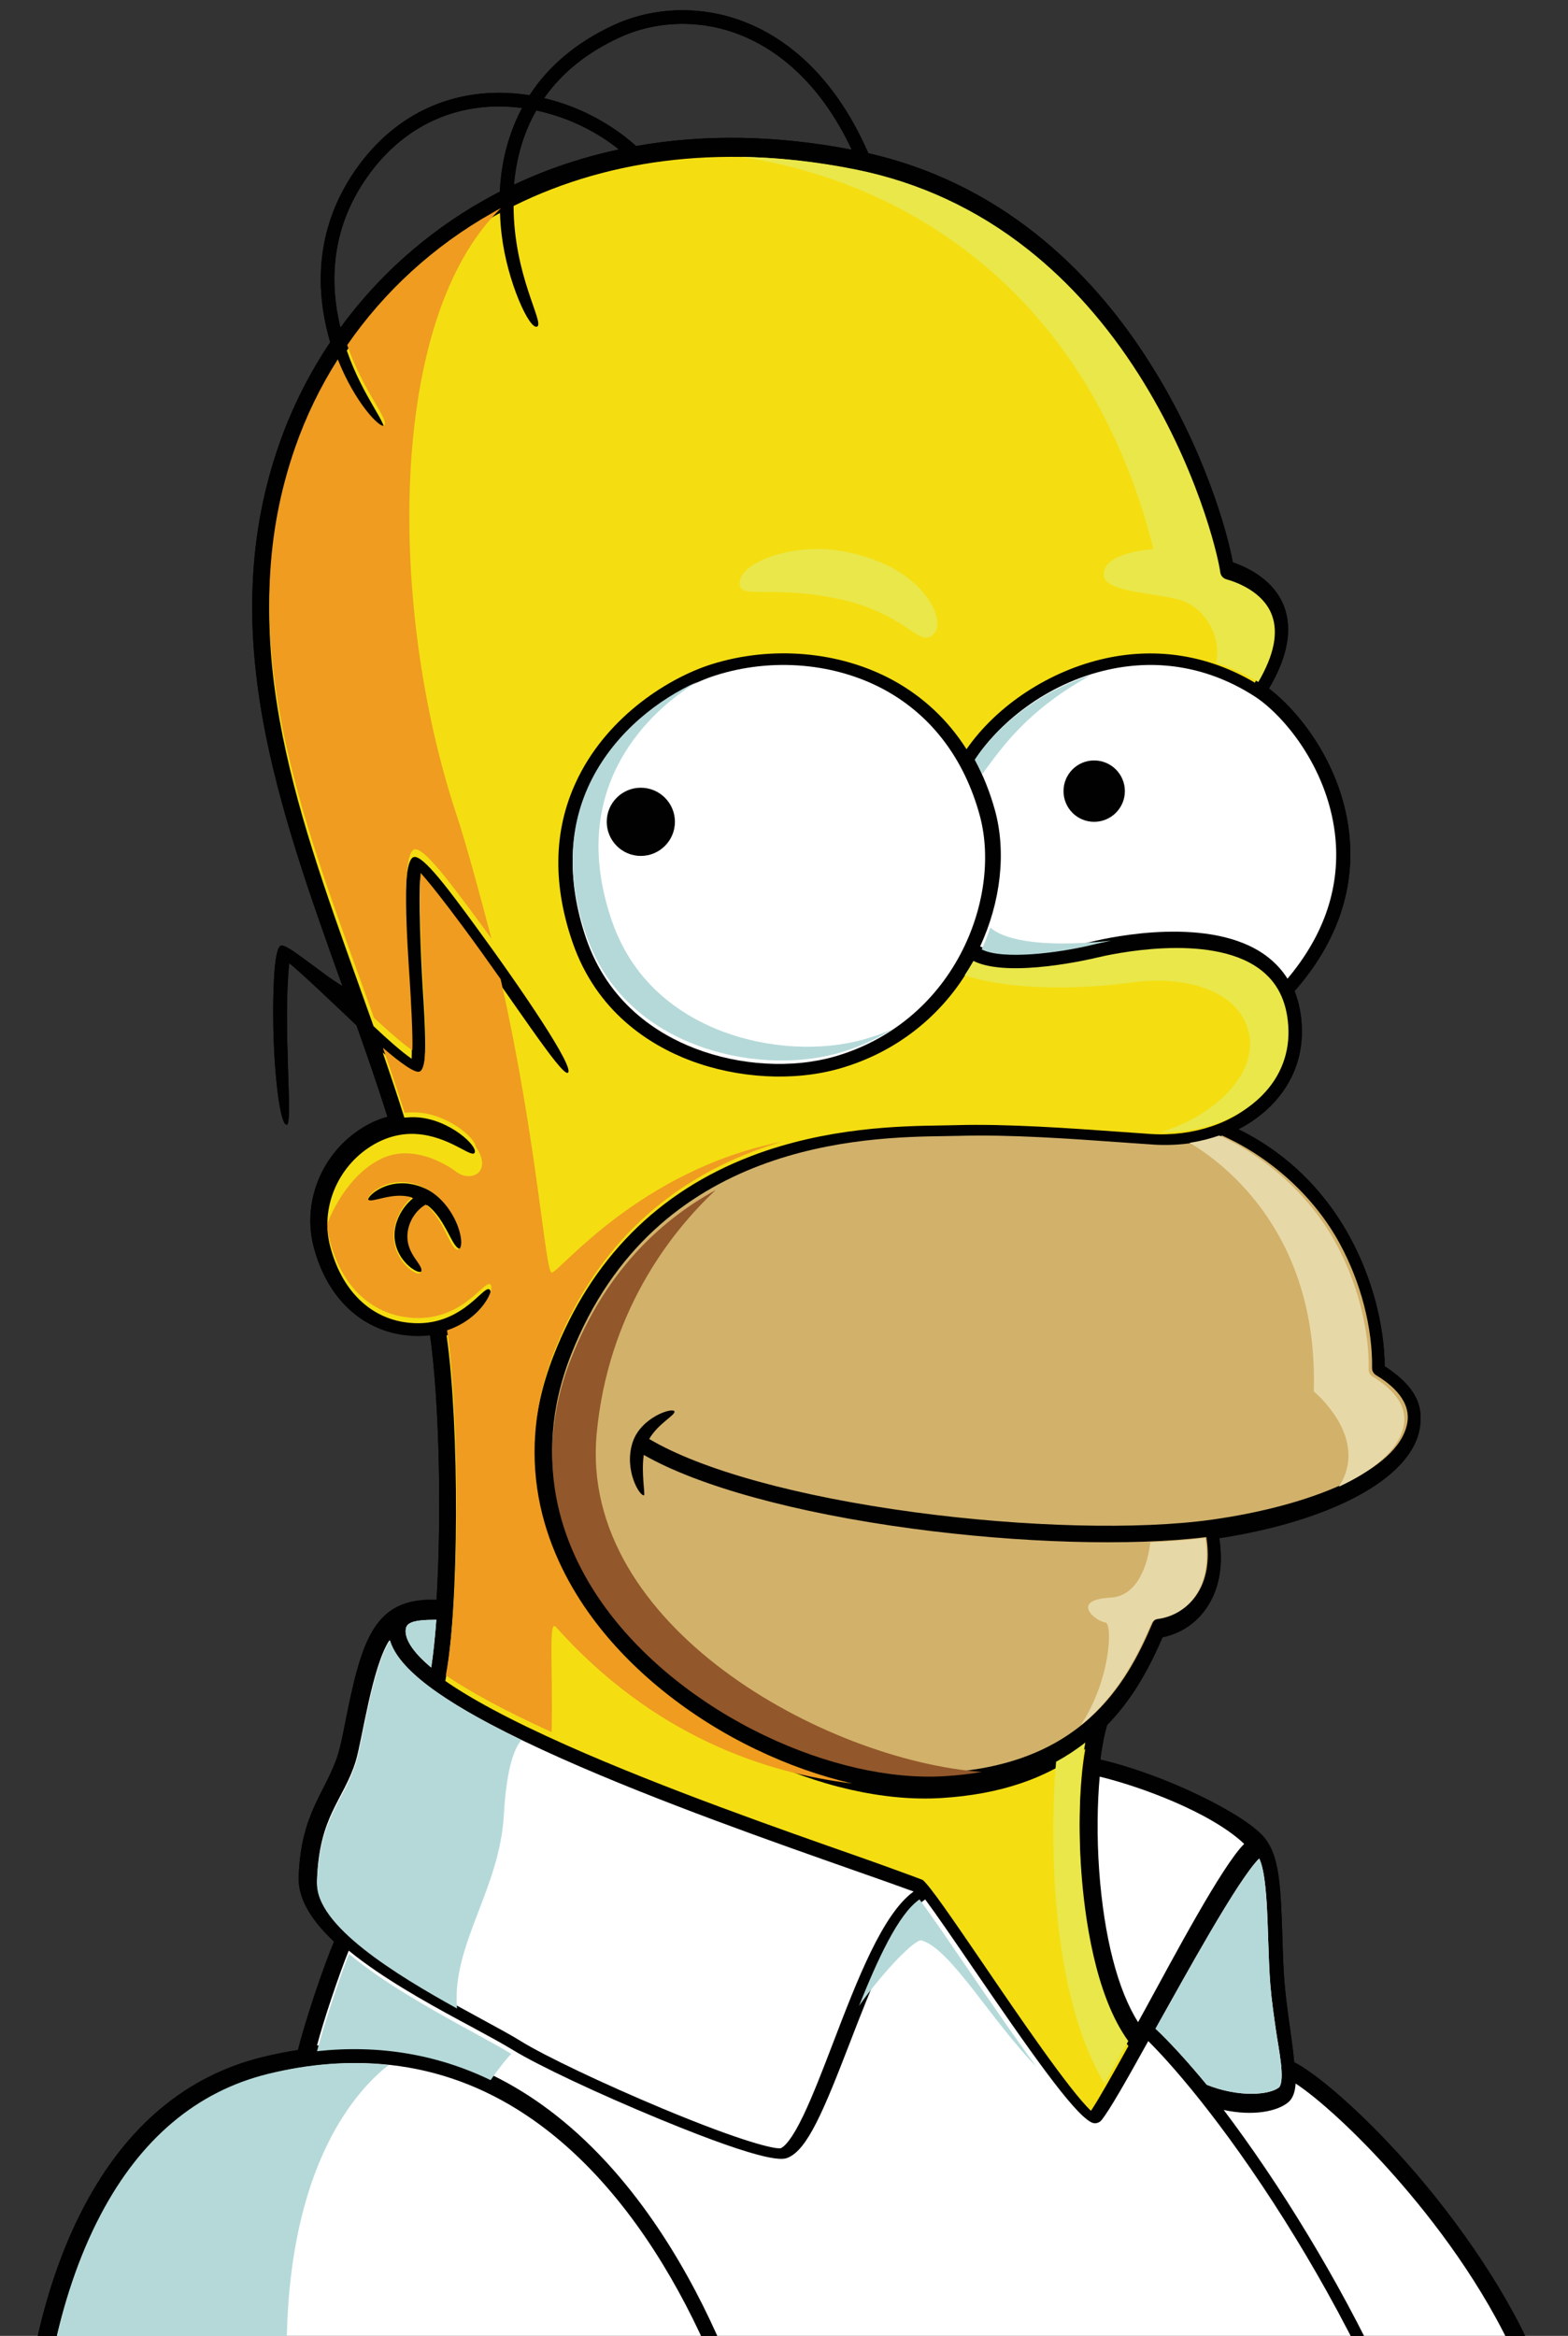 <?xml version="1.0" encoding="UTF-8"?>
<svg width="460px" height="685px" viewBox="0 0 460 685" version="1.1" xmlns="http://www.w3.org/2000/svg" xmlns:xlink="http://www.w3.org/1999/xlink">
    <rect x="0" y="0" width="460" height="685" fill="#333333" stroke="none"/>
    <!-- Generator: Sketch 44.1 (41455) - http://www.bohemiancoding.com/sketch -->
    <title>homer_top-left</title>
    <desc>Created with Sketch.</desc>
    <defs></defs>
    <g id="Page-1" stroke="none" stroke-width="1" fill="none" fill-rule="evenodd">
        <g id="homer_top-left" fill-rule="nonzero">
            <g id="Homer_Simpson" transform="translate(5, 3)">
                <path d="M519.154,1065.516 C522.392,1060.37 525.369,1055.096 528.147,1049.744 C538.167,1030.366 545.19,1009.921 549.067,988.981 C552.529,970.239 552.798,951.597 551.726,939.922 C556.642,936.462 557.293,934.646 557.625,933.738 C558.838,930.239 556.91,920.236 554.675,912.056 C552.136,902.865 547.284,888.292 538.25,870.945 C525.028,845.523 507.68,823.099 486.693,804.302 C482.977,800.969 479.102,797.732 475.147,794.643 C466.26,770.372 448.779,723.326 438.397,700.695 C441.889,698.726 447.785,694.615 446.013,690.067 C438.463,670.946 422.926,648.325 407.539,631.072 C393.667,615.525 380.847,604.82 374.685,601.725 C374.447,598.948 374.004,595.659 373.464,591.759 C372.832,587.318 372.187,582.709 371.816,578.177 C371.514,574.376 371.35,569.974 371.22,565.295 C370.716,549.289 370.259,541.186 365.958,535.898 C360.383,529.027 336.641,517.305 317.789,512.976 C318.34,508.707 319.041,505.174 319.833,502.663 C327.729,494.563 332.473,485.286 336.067,476.976 C341.232,475.918 345.722,473.017 348.779,468.654 C352.335,463.607 354.066,456.755 352.679,447.941 C385.541,442.858 408.495,430.575 411.391,416.342 C412.796,409.463 410.533,403.68 401.222,397.606 C401.117,385.325 397.478,371.699 391.158,359.986 C383.514,345.867 372.195,334.91 358.256,328.103 C361.862,326.239 365.108,323.917 367.83,321.187 C374.375,314.604 377.499,306.29 376.856,297.105 C376.626,293.603 375.912,290.428 374.768,287.576 C381.11,280.373 385.658,272.69 388.327,264.693 C390.914,256.919 391.731,248.835 390.734,240.682 C388.341,220.883 376.056,205.527 367.263,198.891 C373.087,189.024 374.084,181.032 371.68,174.781 C368.706,167.007 361.045,163.378 356.667,161.891 C355.105,153.168 348.358,128.731 332.401,103.545 C322.86,88.415 311.594,75.661 298.965,65.634 C284.314,53.996 267.75,46.017 249.74,41.915 C239.23,17.799 224.3,7.672 213.493,3.456 C201.042,-1.419 187.095,-1.128 175.214,4.276 C164.369,9.261 156.03,16.174 150.352,24.922 C146.035,24.236 141.681,24.036 137.466,24.346 C122.973,25.429 110.389,32.342 101.111,44.343 C95.788,51.236 92.21,58.777 90.421,66.761 C88.867,73.74 88.674,81.082 89.892,88.615 C90.38,91.679 91.05,94.608 91.869,97.338 C85.616,106.676 80.523,116.808 76.792,127.558 C72.275,140.644 69.772,153.849 69.143,167.959 C68.573,180.522 69.545,193.503 72.046,207.664 C76.712,233.844 86.223,260.363 95.412,285.99 C95.813,287.086 96.24,288.224 96.625,289.334 C89.471,282.568 78.864,273.072 77.205,274.371 C75.28,275.891 75.103,288.578 75.161,295.732 C75.28,311.415 77.153,327.098 79.152,326.74 C81.021,326.411 77.917,297.7 79.853,279.407 C82.606,281.444 93.692,292.03 99.582,297.611 C102.729,306.492 105.853,315.481 108.68,324.459 C106.099,325.174 103.568,326.284 101.186,327.784 C89.407,335.12 83.58,349.403 87.009,362.494 C88.97,370.024 92.451,376.156 97.284,380.702 C101.604,384.741 106.946,387.352 112.674,388.251 C115.787,388.736 118.609,388.755 121.154,388.434 C123.918,407.912 124.566,441.488 123.062,466.11 C104.864,465.423 101.156,477.551 96.381,501.523 C95.6,505.554 94.888,509.031 94.193,511.304 C90.643,522.604 83.204,528.434 82.619,547.431 C82.453,553.342 85.885,559.54 93.041,566.253 C89.978,573.271 84.132,590.787 82.426,598.126 C79.014,598.652 75.546,599.338 72.062,600.199 C49.771,605.645 32.182,620.342 19.736,643.86 C5.9,670.046 1.806,700.697 0.823,721.782 C-0.332,745.739 2.122,769.666 7.03,782.725 C8.968,787.916 20.744,792.121 26.322,792.802 C29.518,805.536 33.888,821.812 39.006,840.05 C32.943,848.981 26.959,862.449 21.176,880.048 C16.172,895.29 11.502,913.108 7.711,931.653 C4.243,948.546 1.718,964.857 0.621,977.639 C-1.243,998.884 1.582,1001.505 2.643,1002.48 C5.174,1004.852 9.841,1007.125 16.59,1009.309 C22.561,1036.387 36.818,1065.109 58.988,1094.703 C80.767,1123.771 104.731,1146.469 121.256,1160.616 C125.854,1214.729 128.155,1265.405 128.155,1312.213 C128.155,1346.97 528.903,1132.807 519.154,1065.516 Z M176.898,7.924 C187.773,2.969 200.596,2.689 212.042,7.191 C221.73,10.994 235.021,19.92 244.877,40.89 C222.793,36.621 201.474,36.284 181.614,39.819 C176.042,34.836 169.356,30.791 162.181,28.081 C159.708,27.145 157.171,26.37 154.62,25.772 C159.877,18.286 167.318,12.304 176.898,7.924 M152.321,29.393 C161.048,31.231 169.539,35.182 176.574,40.813 C165.836,43.111 155.512,46.549 145.786,51.15 C146.182,46.521 147.09,41.884 148.68,37.383 C149.663,34.581 150.89,31.901 152.321,29.393 M93.841,87.989 C91.413,72.763 94.938,58.896 104.266,46.801 C112.854,35.727 124.427,29.341 137.779,28.344 C141.194,28.084 144.683,28.203 148.145,28.668 C146.899,31.018 145.813,33.474 144.91,36.057 C143.002,41.436 141.905,47.177 141.637,53.188 C139.911,54.073 138.253,54.973 136.588,55.923 C120.041,65.324 105.861,78.026 94.874,93.055 C94.464,91.427 94.135,89.719 93.841,87.989" id="Shape" fill="#010101"></path>
                <path d="M138.549,375.115 C136.64,373.909 129.783,387.263 113.553,384.72 C103.02,383.057 95.117,374.966 91.863,362.483 C88.952,351.414 93.899,339.328 103.884,333.092 C108.184,330.408 112.753,329.254 117.252,329.559 C126.65,330.2 133.07,336.411 134.166,335.146 C135.624,333.436 126.949,325.145 117.169,324.646 C115.988,324.593 114.795,324.635 113.611,324.74 C111.629,318.357 109.465,312.005 107.279,305.658 C112.482,310.161 116.804,313.331 118.091,312.587 C120.526,311.24 119.762,298.397 118.979,286.202 C118.415,277.069 117.737,259.379 118.312,254.307 C121.201,257.56 125.612,263.277 130.566,270.018 C144.922,289.532 159.78,312.762 161.587,311.589 C163.723,310.244 148.678,287.921 134.152,268.11 C127.109,258.53 119.126,247.622 116.392,248.324 C112.388,249.383 114.377,276.933 114.992,286.457 C115.349,292.194 115.988,303.729 115.769,307.488 C112.731,305.37 108.724,301.832 104.581,297.917 C103.092,293.738 101.606,289.571 100.137,285.459 C90.587,258.799 81.566,233.62 76.966,207.797 C74.528,193.975 73.61,181.326 74.149,169.112 C74.753,155.462 77.182,142.66 81.538,130.008 C84.698,120.839 88.904,112.116 94.005,104.008 C99.022,116.804 106.311,124.388 107.478,123.495 C109.338,122.053 101.548,113.729 96.752,99.816 C107.625,83.956 122.056,70.619 139.092,60.906 C139.941,60.401 140.802,59.927 141.687,59.461 C141.746,61.544 141.903,63.645 142.161,65.778 C143.771,79.505 150.36,93.896 152.582,92.77 C154.779,91.672 145.722,77.906 145.67,57.401 C174.726,42.972 209.198,39.298 245.922,46.776 C264.289,50.541 281.103,58.416 295.927,70.211 C308.106,79.919 318.998,92.279 328.271,106.975 C345.068,133.61 351.289,159.535 352.045,165.008 C352.161,165.968 352.853,166.761 353.774,167.03 C356.918,167.914 364.492,170.734 367.068,177.452 C369.049,182.662 367.729,189.295 363.133,197.203 C349.667,189.217 334.578,186.73 319.358,190.052 C303.011,193.626 287.55,203.744 278.54,216.703 C273.125,208.177 265.844,201.331 256.991,196.487 C241.384,187.975 221.457,186.236 203.73,191.804 C191.454,195.678 173.882,206.599 164.797,224.644 C157.475,239.143 156.841,255.491 162.937,273.248 C169.994,293.78 185.599,303.473 197.478,307.987 C211.484,313.275 227.838,314.185 241.237,310.375 C257.924,305.636 271.697,294.745 280.112,279.672 C290.428,284.871 315.151,278.951 316.25,278.688 C319.551,277.887 348.823,271.196 363.49,281.971 C368.679,285.772 371.429,291.207 371.933,298.574 C372.464,306.332 369.83,313.375 364.306,318.918 C356.945,326.34 345.135,330.325 332.721,329.554 L323.002,328.866 C309.193,327.879 290.287,326.501 275.25,326.959 L271.246,327.039 C259.488,327.208 237.593,327.527 215.363,336.025 C187.976,346.52 168.469,366.171 157.422,394.464 C144.048,428.652 155.892,455.977 168.192,472.86 C179.547,488.479 196.568,502.298 216.13,511.759 C234.953,520.859 254.506,525.309 271.185,524.272 C288.508,523.205 302.375,518.474 313.386,509.887 C311.712,519.198 311.194,533.65 312.223,547.616 C313.178,560.401 316.2,583.551 326.032,597.001 C321.491,605.211 317.503,612.309 315.054,616 C308.795,610.094 293.777,588.079 283.521,573.011 C273.717,558.66 268.074,550.441 265.764,548.345 C265.498,548.123 250.411,542.68 246.96,541.488 C224.183,533.505 189.744,521.455 161.509,508.917 C144.123,501.2 132.865,494.951 125.643,489.946 C129.702,468.429 129.832,415.251 126.016,388.624 C136.208,385.233 140.224,376.189 138.549,375.115" id="Shape" fill="#F4DE12"></path>
                <path d="M118.721,345.099 C109.154,341.455 102.426,347.962 103.039,348.923 C103.832,350.214 110.212,346.628 116.196,348.365 C113.743,350.345 111.795,353.294 111.054,356.472 C108.983,365.346 117.468,371.022 118.681,369.846 C120.769,367.81 113.373,364.646 115.084,357.287 C115.846,354.019 118.21,351.486 120.315,350.409 C125.908,354.483 127.808,363.76 130.147,363.146 C132.725,362.48 129.611,349.245 118.721,345.099" id="Shape" fill="#010101"></path>
                <path d="M372.936,613.492 C374.263,612.36 374.915,610.58 375.096,608 C381.483,612.161 392.851,622.33 404.239,635.267 C415.364,647.873 430.225,667.127 440,689.138 C430.214,688.841 410.196,693.173 401.987,696 C394.137,679.146 386.048,664.553 379.034,652.955 C370.47,638.717 361.811,626.092 354,615.749 C362.447,617.579 369.637,616.251 372.936,613.492" id="Shape" fill="#FFFFFF"></path>
                <path d="M366.082,549.17 C366.67,553.942 366.854,560.048 367.05,565.929 C367.207,570.621 367.356,575.026 367.658,578.895 C368.033,583.535 368.742,588.373 369.358,592.647 C370.094,597.745 372.071,606.884 370.251,609.107 C367.552,611.302 358.726,612.203 349.031,608.373 C343.232,601.34 338.083,595.76 334,591.913 C334.543,590.936 335.103,589.926 335.677,588.91 C342.109,577.507 358.101,548.223 364.41,542 C364.858,542.895 365.561,544.858 366.082,549.17" id="Shape" fill="#FFFFFF"></path>
                <path d="M360,537.713 C353.469,544.231 339.327,570.903 331.21,585.75 C330.415,587.163 329.635,588.601 328.875,590 C322.897,580.573 318.883,564.999 317.461,545.57 C316.745,535.5 316.916,525.871 317.611,518 C329.374,520.835 350.125,528.391 360,537.713" id="Shape" fill="#FFFFFF"></path>
                <path d="M388.024,361.656 C394.237,373.055 397.684,386.365 397.523,398.169 C397.498,399.022 397.961,399.828 398.705,400.278 C403.594,403.21 409.147,408.069 407.793,414.595 C404.982,428.308 379.379,438.586 350.538,442.641 C329.065,445.65 295.629,444.822 263.252,440.457 C228.889,435.836 200.653,428.02 185.451,418.979 C188.135,414.372 193.279,411.939 192.847,410.877 C192.339,409.654 182.956,412.594 180.564,420.05 C177.983,428.169 182.745,435.902 183.925,435.488 C184.344,435.333 183.078,428.937 183.861,423.65 C199.837,432.81 228.298,440.656 262.611,445.266 C294.238,449.526 326.981,450.448 348.896,447.748 C349.994,454.614 348.962,460.533 345.862,464.947 C343.334,468.553 339.46,470.888 335.045,471.471 C334.193,471.581 333.461,472.142 333.131,472.92 C329.276,481.994 324.051,492.416 314.627,500.88 C303.909,510.498 289.898,515.741 271.794,516.862 C255.882,517.842 237.142,513.585 219.01,504.872 C200.095,495.781 183.672,482.569 172.744,467.661 C161.139,451.815 149.969,426.215 162.543,394.232 C187.272,331.413 248.991,330.505 272.246,330.163 L276.339,330.091 C291.139,329.635 309.981,330.991 323.718,331.982 L333.514,332.661 C340.534,333.089 347.392,332.139 353.563,330.016 C367.658,336.341 380.498,347.787 388.024,361.656" id="Shape" fill="#D2B16B"></path>
                <path d="M386.625,241.46 C387.536,249.019 386.787,256.528 384.394,263.722 C382.051,270.761 378.125,277.559 372.707,284 C371.062,281.38 368.947,279.133 366.383,277.238 C350.29,265.421 320.964,271.762 315.237,273.162 C304.99,275.658 288.547,277.589 282.532,274.535 C288.605,261.484 290.255,246.819 286.893,234.632 C285.43,229.319 283.446,224.372 281,219.826 C287.622,209.534 301.678,197.393 320.316,193.337 C335.249,190.075 350.047,192.811 363.101,201.239 C371.219,206.474 384.215,221.533 386.625,241.46" id="Shape" fill="#FFFFFF"></path>
                <path d="M282.434,236.155 C285.788,248.529 283.684,263.696 276.8,276.743 C269.005,291.537 255.914,302.195 239.94,306.807 C227.417,310.412 212.079,309.531 198.911,304.469 C187.894,300.245 173.399,291.176 166.873,271.958 C161.214,255.133 161.751,239.709 168.519,226.103 C177.014,209.055 193.434,198.729 204.917,195.061 C221.568,189.764 240.221,191.412 254.812,199.464 C268.404,206.987 277.957,219.671 282.434,236.155" id="Shape" fill="#FFFFFF"></path>
                <path d="M123,472 C122.603,477.334 122.101,482.085 121.505,486 C115.49,480.97 114,477.519 114,475.342 C114,473.01 115.49,472 123,472" id="Shape" fill="#FFFFFF"></path>
                <path d="M88.004,548.476 C88.576,529.539 95.776,524.976 99.327,513.567 C101.245,507.416 104.07,485.945 109.247,478 C112.01,487.538 128.325,498.694 159.835,512.726 C188.203,525.365 222.723,537.451 245.544,545.476 C252.517,547.924 258.55,550.045 262.964,551.663 C262.986,551.677 263,551.691 263,551.713 C253.893,558.306 246.503,577.537 239.356,596.18 C236.343,604.071 233.455,611.533 230.73,617.248 C227.181,624.69 225.047,626.539 224.044,626.969 C222.436,627.286 213.16,625.262 189.275,615.3 C172.239,608.182 154.847,599.927 147.951,595.658 C145.032,593.848 140.964,591.641 136.257,589.084 C118.058,579.214 87.595,562.714 88.004,548.476" id="Shape" fill="#FFFFFF"></path>
                <path d="M97.306,569.021 C98.573,570.034 99.887,571.083 101.309,572.126 C111.483,579.616 123.949,586.342 133.97,591.715 C138.628,594.236 142.645,596.408 145.455,598.145 C152.835,602.677 170.469,610.981 188.36,618.366 C220.93,631.826 224.819,630.274 226.097,629.754 C231.952,627.413 236.792,615.499 244.232,596.275 C250.603,579.746 258.448,559.429 266.421,554 C269.75,558.485 274.834,565.903 280.104,573.612 C297.214,598.602 309.73,616.509 315.1,619.348 C316.12,619.909 317.417,619.644 318.141,618.739 C320.569,615.748 325.664,606.725 331.86,595.547 C340.332,603.936 356.859,623.423 375.288,653.624 C390.494,678.534 410.869,717.453 422.778,762.92 C403.894,755.132 389.338,752.177 388.897,753.718 C387.915,757.268 411.778,760.748 443.126,778.075 C457.316,785.896 470.5,795.149 482.57,805.727 C503.004,823.65 520.041,845.074 533.17,869.428 C542.665,887.02 547.813,901.919 550.485,911.343 C553.925,923.493 554.258,930.155 553.875,931.328 C553.559,932.208 550.435,937.288 519.165,950.627 C498.191,959.561 470.168,969.802 440.306,979.419 C408.058,989.773 376.242,998.616 348.246,1005.007 C317.204,1012.077 292.57,1015.773 274.992,1016 C270.155,998.643 263.355,974.691 255.892,948.405 C237.543,883.639 214.069,800.804 201.932,754.706 C208.389,752.207 221.482,744.222 221.482,735.033 C221.482,729.538 217.218,709.379 206.961,685.501 C198.135,664.91 182.447,636.372 157.988,617.217 C137.219,600.945 113.739,594.122 88,596.845 C89.885,589.615 94.52,575.825 97.306,569.021" id="Shape" fill="#FFFFFF"></path>
                <path d="M6.263,722.171 C7.265,701.596 11.242,671.738 24.726,646.34 C36.529,624.13 53.156,610.287 74.122,605.173 C104.566,597.744 132.045,603.38 155.764,621.881 C195.709,653.061 213.598,711.511 217,730.723 C206.87,724.575 192.196,721.352 173.211,721.12 C154.015,720.896 131.275,723.783 107.511,729.487 C69.073,738.716 24.47,756.73 10.583,776 C6.981,762.884 5.312,742.6 6.263,722.171" id="Shape" fill="#FFFFFF"></path>
                <path d="M204.996,249 C199.472,249 195,253.479 195,258.99 C195,264.515 199.472,269 204.996,269 C210.511,269 215,264.515 215,258.99 C214.997,253.482 210.508,249 204.996,249" id="Shape" fill="#010101"></path>
                <path d="M343.98,241 C339.01,241 335,245.025 335,250 C335,254.973 339.01,259 343.98,259 C348.946,259 353,254.973 353,250 C353,245.025 348.946,241 343.98,241" id="Shape" fill="#010101"></path>
                <path d="M142.813,529.23 C143.624,514.692 146.166,509.292 148,507.275 C124.316,495.774 111.825,486.281 109.428,478 C104.208,485.998 101.359,507.703 99.422,513.91 C95.841,525.427 88.581,530.034 88.004,549.159 C87.647,561.677 110.941,575.954 129.073,586 C127.476,567.309 141.59,551.104 142.813,529.23" id="Shape" fill="#B5D9D9"></path>
                <path d="M109,602.584 C97.718,601.289 85.914,602.147 73.605,605.172 C52.805,610.286 36.303,624.129 24.585,646.353 C11.205,671.737 7.26,701.594 6.258,722.169 C5.322,742.608 6.973,762.896 10.548,776 C21.637,760.534 52.361,745.864 83.783,735.918 C68.443,648.9 94.494,613.86 109,602.584" id="Shape" fill="#B5D9D9"></path>
                <path d="M145,599.294 C142.229,597.604 138.537,595.577 134.319,593.269 C124.217,587.749 111.662,580.862 101.412,573.181 C99.974,572.121 98.653,571.046 97.376,570 C94.569,576.972 89.919,591.117 88,598.511 C106.141,596.561 123.178,599.404 138.925,607 C141.065,603.958 143.425,600.839 145,599.294" id="Shape" fill="#B5D9D9"></path>
                <path d="M265.317,566.025 C273.851,568.349 286.048,589.891 299,603 C293.283,595.273 286.279,585.102 278.196,573.309 C273.027,565.726 268.033,558.423 264.753,554 C258.54,558.246 252.412,571.712 247,585.236 C254.614,574.504 263.592,565.543 265.317,566.025" id="Shape" fill="#B5D9D9"></path>
                <path d="M170.035,417.531 C173.281,382.47 191.213,358.843 204.939,346 C188.126,355.26 172.418,370.422 162.565,395.341 C149.942,427.301 161.156,452.893 172.797,468.711 C183.758,483.606 200.254,496.813 219.224,505.899 C237.41,514.601 256.217,518.841 272.178,517.862 C275.953,517.633 279.556,517.23 283,516.623 C237.263,513.255 164.826,473.883 170.035,417.531" id="Shape" fill="#92572A"></path>
                <path d="M406.796,415.131 C408.14,408.575 402.595,403.67 397.716,400.719 C396.973,400.274 396.51,399.454 396.535,398.604 C396.704,386.729 393.26,373.337 387.051,361.848 C379.522,347.886 366.721,336.356 352.64,330 C349.874,330.953 346.981,331.67 344,332.137 C353.778,337.909 381.864,358.583 380.409,405.026 C380.409,405.026 397.12,418.693 387.752,433 C398.206,428.142 405.388,422.076 406.796,415.131" id="Shape" fill="#E7D8A7"></path>
                <path d="M320.836,465.5 C308.726,466.144 316.366,472.46 319.288,472.789 C321.406,473.027 320.973,489.487 312,503 C312.701,502.436 313.366,501.849 314.067,501.243 C323.546,492.756 328.815,482.319 332.695,473.226 C333.036,472.432 333.776,471.882 334.628,471.774 C339.07,471.19 342.953,468.855 345.512,465.223 C348.632,460.825 349.672,454.896 348.579,448 C343.702,448.592 338.282,449.015 332.455,449.264 C331.818,455.356 328.921,465.049 320.836,465.5" id="Shape" fill="#E7D8A7"></path>
                <path d="M216.836,510.032 C197.151,500.595 180.019,486.795 168.603,471.196 C156.237,454.332 144.315,427.068 157.763,392.936 C168.881,364.689 188.505,345.065 216.073,334.601 C218.841,333.552 221.592,332.628 224.365,331.808 C182.747,340.047 159.1,370.073 156.881,370.19 C154.918,370.298 152.707,332.118 141.87,284.131 C138.295,279.06 134.519,273.748 130.749,268.679 C125.765,261.95 121.327,256.25 118.42,253 C117.841,258.066 118.529,275.719 119.1,284.857 C119.874,297.004 120.648,309.826 118.195,311.191 C116.9,311.924 112.562,308.76 107.319,304.273 C109.516,310.576 111.696,316.946 113.698,323.318 C114.881,323.199 116.081,323.172 117.27,323.224 C126.331,323.667 134.458,330.748 134.519,333.192 C139.749,340.755 133.108,343.947 128.767,340.575 C125.651,338.192 116.045,332.619 107.252,336.622 C98.646,340.542 93.342,349.86 91,355.886 C91.086,357.619 91.345,359.311 91.802,361.002 C95.062,373.456 103.031,381.542 113.626,383.198 C129.956,385.736 136.858,372.404 138.78,373.608 C140.461,374.68 136.421,383.715 126.158,387.103 C130.006,413.692 129.881,466.787 125.791,488.273 C132.334,492.761 142.171,498.272 156.828,504.941 C157.27,486.38 155.817,471.581 158.084,474.109 C186.659,506.037 219.504,516.958 245,520 C235.734,517.882 226.2,514.53 216.836,510.032 M129.469,363.394 C127.188,364.022 125.339,354.458 119.877,350.256 C117.819,351.366 115.508,353.993 114.764,357.351 C113.099,364.941 120.311,368.21 118.273,370.306 C117.103,371.51 108.817,365.675 110.841,356.509 C111.557,353.232 113.453,350.175 115.85,348.146 C110.017,346.355 103.789,350.056 102.992,348.73 C102.408,347.734 108.973,341.018 118.312,344.786 C128.967,349.054 131.989,362.707 129.469,363.394" id="Shape" fill="#EF9C20"></path>
                <path d="M96.857,98.194 C101.674,112.05 109.492,120.333 107.629,121.78 C106.459,122.661 99.134,115.104 94.094,102.375 C88.97,110.443 84.745,119.116 81.57,128.255 C77.189,140.86 74.756,153.603 74.15,167.201 C73.608,179.359 74.528,191.947 76.977,205.725 C81.598,231.448 90.66,256.522 100.257,283.063 C101.73,287.163 103.226,291.302 104.716,295.482 C108.885,299.356 112.9,302.899 115.963,305 C116.18,301.256 115.541,289.75 115.174,284.062 C114.557,274.569 112.566,247.12 116.58,246.088 C119.335,245.384 127.344,256.238 134.422,265.783 C136.004,267.923 137.602,270.093 139.178,272.275 C136.054,260.344 131.756,244.431 128.951,235.998 C108.949,175.924 108.36,90.612 142,58 C141.108,58.469 140.24,58.942 139.39,59.444 C122.271,69.114 107.768,82.406 96.857,98.194" id="Shape" fill="#EF9C20"></path>
                <path d="M365.261,318.226 C370.803,312.646 373.467,305.569 372.933,297.785 C372.426,290.374 369.659,284.921 364.44,281.102 C349.685,270.269 320.243,276.998 316.922,277.789 C315.82,278.068 290.949,284.016 280.572,278.792 C279.762,280.249 278.896,281.648 278,283.01 C283.614,284.907 299.937,288.705 327.889,285.008 C340.382,283.342 357.206,286.175 361.061,298.69 C364.98,311.406 351.263,324.336 335.502,328.989 C347.266,329.234 358.272,325.289 365.261,318.226" id="Shape" fill="#E9E74A"></path>
                <path d="M319.043,608 C321.071,604.476 323.461,600.182 326,595.535 C316.193,582.02 313.174,558.762 312.23,545.902 C311.203,531.868 311.717,517.367 313.389,508 C310.712,510.106 307.856,511.976 304.823,513.633 C303.661,525.987 301.147,578.44 319.043,608" id="Shape" fill="#E9E74A"></path>
                <path d="M333.403,158.042 C333.403,158.042 318.446,158.848 318.819,165.592 C319.089,170.339 330.588,170.557 340.013,172.629 C348.817,174.545 353.598,184.443 351.685,191.339 C355.957,192.741 360.13,194.624 364.152,197 C368.772,189.104 370.099,182.477 368.094,177.268 C365.518,170.56 357.904,167.741 354.744,166.863 C353.818,166.589 353.117,165.794 352.992,164.839 C352.246,159.358 345.993,133.486 329.108,106.88 C319.787,92.202 308.847,79.85 296.585,70.16 C281.695,58.379 264.788,50.508 246.326,46.753 C234.623,44.387 223.146,43.13 212,43 C255.266,49.079 313.306,78.158 333.403,158.042" id="Shape" fill="#E9E74A"></path>
                <path d="M240.152,172.447 C261.888,176.83 264.921,188.201 269.362,182.373 C272.126,178.754 266.435,162.955 241.943,158.605 C228.205,156.177 213.312,161.474 212.125,167.104 C210.831,173.416 219.566,168.325 240.152,172.447" id="Shape" fill="#E9E74A"></path>
                <path d="M123,472 C122.603,477.334 122.101,482.085 121.505,486 C115.49,480.97 114,477.519 114,475.342 C114,473.01 115.49,472 123,472" id="Shape" fill="#B5D9D9"></path>
                <path d="M366.082,549.17 C366.67,553.942 366.854,560.048 367.05,565.929 C367.207,570.621 367.356,575.026 367.658,578.895 C368.033,583.535 368.742,588.373 369.358,592.647 C370.094,597.745 372.071,606.884 370.251,609.107 C367.552,611.302 358.726,612.203 349.031,608.373 C343.232,601.34 338.083,595.76 334,591.913 C334.543,590.936 335.103,589.926 335.677,588.91 C342.109,577.507 358.101,548.223 364.41,542 C364.858,542.895 365.561,544.858 366.082,549.17" id="Shape" fill="#B5D9D9"></path>
                <path d="M206.964,299.481 C195.811,295.266 181.135,286.24 174.537,267.13 C168.763,250.401 169.312,235.059 176.178,221.526 C181.765,210.555 190.69,202.388 199.438,197 C188.62,201.846 175.818,211.35 168.595,225.558 C161.741,239.077 161.183,254.425 166.927,271.154 C173.541,290.269 188.223,299.303 199.388,303.513 C212.725,308.535 228.266,309.396 240.951,305.82 C246.709,304.191 252.085,301.788 257,298.725 C254.283,299.931 251.46,300.949 248.542,301.768 C235.851,305.364 220.296,304.494 206.964,299.481" id="Shape" fill="#B5D9D9"></path>
                <path d="M315,195 C299.038,200.03 287.011,210.624 281,219.734 C281.759,221.124 282.485,222.541 283.155,224 C289.286,215.736 296.365,205.33 315,195" id="Shape" fill="#B5D9D9"></path>
                <path d="M283,275.414 C289.007,278.513 305.428,276.539 315.66,274.022 C316.719,273.761 318.577,273.337 321,272.868 C298.492,275.206 288.847,272.046 285.542,269 C284.797,271.167 283.954,273.311 283,275.414" id="Shape" fill="#B5D9D9"></path>
                <path d="M551.726,940.279 C556.642,936.817 557.293,935 557.625,934.092 C558.838,930.592 556.91,920.586 554.675,912.402 C552.136,903.207 547.284,888.629 538.25,871.276 C525.028,845.844 507.68,823.411 486.693,804.607 C482.977,801.272 479.102,798.035 475.147,794.944 C466.26,770.665 448.779,723.601 438.397,700.961 C441.889,698.991 447.785,694.879 446.013,690.329 C438.463,671.2 422.926,648.571 407.539,631.312 C393.667,615.759 380.847,605.049 374.685,601.953 C374.447,599.175 374.004,595.885 373.464,591.983 C372.832,587.541 372.187,582.93 371.816,578.396 C371.514,574.594 371.35,570.19 371.22,565.51 C370.716,549.497 370.259,541.391 365.958,536.101 C360.383,529.228 336.641,517.502 317.789,513.17 C318.34,508.9 319.041,505.366 319.833,502.854 C327.729,494.751 332.473,485.47 336.067,477.156 C341.232,476.099 345.722,473.196 348.779,468.832 C352.335,463.783 354.066,456.928 352.679,448.111 C385.541,443.026 408.495,430.738 411.391,416.5 C412.796,409.618 410.533,403.833 401.222,397.757 C401.117,385.471 397.478,371.84 391.158,360.123 C383.514,345.999 372.195,335.037 358.256,328.227 C361.862,326.363 365.108,324.04 367.83,321.309 C374.375,314.723 377.499,306.407 376.856,297.218 C376.626,293.714 375.912,290.538 374.768,287.685 C381.11,280.479 385.658,272.794 388.327,264.793 C390.914,257.016 391.731,248.93 390.734,240.774 C388.341,220.967 376.056,205.604 367.263,198.966 C373.087,189.096 374.084,181.1 371.68,174.847 C368.706,167.07 361.045,163.44 356.667,161.953 C355.105,153.226 348.358,128.78 332.401,103.584 C322.86,88.449 311.594,75.69 298.965,65.659 C284.314,54.016 267.75,46.035 249.74,41.931 C239.23,17.806 224.3,7.675 213.493,3.457 C201.042,-1.42 187.095,-1.129 175.214,4.277 C164.369,9.265 156.03,16.18 150.352,24.932 C146.035,24.245 141.681,24.045 137.466,24.356 C122.973,25.439 110.389,32.354 101.111,44.359 C95.788,51.255 92.21,58.799 90.421,66.786 C88.867,73.768 88.674,81.113 89.892,88.648 C90.38,91.714 91.05,94.644 91.869,97.375 C85.616,106.716 80.523,116.852 76.792,127.606 C72.275,140.697 69.772,153.907 69.143,168.023 C68.573,180.591 69.545,193.577 72.046,207.743 C76.712,233.933 86.223,260.462 95.412,286.098 C89.471,282.675 78.864,273.176 77.205,274.475 C75.28,275.995 75.103,288.688 75.161,295.844 C75.28,311.533 77.153,327.222 79.152,326.864 C81.021,326.535 77.917,297.813 79.853,279.513 C82.606,281.551 93.692,292.141 99.582,297.724 C102.729,306.609 105.853,315.601 108.68,324.582 C106.099,325.297 103.568,326.408 101.186,327.909 C89.407,335.248 83.58,349.535 87.009,362.632 C88.97,370.165 92.451,376.299 97.284,380.846 C101.604,384.887 106.946,387.499 112.674,388.399 C115.787,388.883 118.609,388.903 121.154,388.581 C123.918,408.067 124.566,441.655 123.062,466.286 C104.864,465.6 101.156,477.733 96.381,501.713 C95.6,505.745 94.888,509.224 94.193,511.498 C90.643,522.802 83.204,528.635 82.619,547.639 C82.453,553.552 85.885,559.752 93.041,566.468 C89.978,573.489 84.132,591.011 82.426,598.353 C79.014,598.879 75.546,599.566 72.062,600.427 C49.771,605.875 32.182,620.578 19.736,644.104 C5.9,670.3 1.806,700.963 0.823,722.055 C-0.332,746.022 2.122,769.958 7.03,783.022 C8.968,788.215 20.744,792.421 26.322,793.103 C29.518,805.842 33.888,822.124 39.006,840.369 C32.943,849.303 26.959,862.776 21.176,880.382 C16.172,895.63 11.502,913.454 7.711,932.007 C4.243,948.906 1.718,965.223 0.621,978.01 C-1.243,999.263 1.582,1001.885 2.643,1002.86 C5.174,1005.233 9.841,1007.507 16.59,1009.692 C22.561,1036.78 552.798,951.958 551.726,940.279 Z M176.898,7.927 C187.773,2.97 200.596,2.69 212.042,7.193 C221.73,10.999 235.021,19.927 244.877,40.906 C222.793,36.635 201.474,36.297 181.614,39.834 C176.042,34.849 169.356,30.803 162.181,28.092 C159.708,27.156 157.171,26.38 154.62,25.782 C159.877,18.293 167.318,12.309 176.898,7.927 M152.321,29.404 C161.048,31.243 169.539,35.195 176.574,40.828 C165.836,43.127 155.512,46.567 145.786,51.169 C146.182,46.539 147.09,41.9 148.68,37.397 C149.663,34.594 150.89,31.913 152.321,29.404 M93.841,88.022 C91.413,72.79 94.938,58.918 104.266,46.819 C112.854,35.741 124.427,29.352 137.779,28.355 C141.194,28.094 144.683,28.213 148.145,28.679 C146.899,31.03 145.813,33.487 144.91,36.07 C143.002,41.451 141.905,47.195 141.637,53.208 C139.911,54.094 138.253,54.994 136.588,55.944 C120.041,65.349 105.861,78.055 94.874,93.09 C94.464,91.462 94.135,89.753 93.841,88.022" id="Shape" fill="#010101"></path>
                <path d="M138.549,375.115 C136.64,373.909 129.783,387.263 113.553,384.72 C103.02,383.057 95.117,374.966 91.863,362.483 C88.952,351.414 93.899,339.328 103.884,333.092 C108.184,330.408 112.753,329.254 117.252,329.559 C126.65,330.2 133.07,336.411 134.166,335.146 C135.624,333.436 126.949,325.145 117.169,324.646 C115.988,324.593 114.795,324.635 113.611,324.74 C111.629,318.357 109.465,312.005 107.279,305.658 C112.482,310.161 116.804,313.331 118.091,312.587 C120.526,311.24 119.762,298.397 118.979,286.202 C118.415,277.069 117.737,259.379 118.312,254.307 C121.201,257.56 125.612,263.277 130.566,270.018 C144.922,289.532 159.78,312.762 161.587,311.589 C163.723,310.244 148.678,287.921 134.152,268.11 C127.109,258.53 119.126,247.622 116.392,248.324 C112.388,249.383 114.377,276.933 114.992,286.457 C115.349,292.194 115.988,303.729 115.769,307.488 C112.731,305.37 108.724,301.832 104.581,297.917 C103.092,293.738 101.606,289.571 100.137,285.459 C90.587,258.799 81.566,233.62 76.966,207.797 C74.528,193.975 73.61,181.326 74.149,169.112 C74.753,155.462 77.182,142.66 81.538,130.008 C84.698,120.839 88.904,112.116 94.005,104.008 C99.022,116.804 106.311,124.388 107.478,123.495 C109.338,122.053 101.548,113.729 96.752,99.816 C107.625,83.956 122.056,70.619 139.092,60.906 C139.941,60.401 140.802,59.927 141.687,59.461 C141.746,61.544 141.903,63.645 142.161,65.778 C143.771,79.505 150.36,93.896 152.582,92.77 C154.779,91.672 145.722,77.906 145.67,57.401 C174.726,42.972 209.198,39.298 245.922,46.776 C264.289,50.541 281.103,58.416 295.927,70.211 C308.106,79.919 318.998,92.279 328.271,106.975 C345.068,133.61 351.289,159.535 352.045,165.008 C352.161,165.968 352.853,166.761 353.774,167.03 C356.918,167.914 364.492,170.734 367.068,177.452 C369.049,182.662 367.729,189.295 363.133,197.203 C349.667,189.217 334.578,186.73 319.358,190.052 C303.011,193.626 287.55,203.744 278.54,216.703 C273.125,208.177 265.844,201.331 256.991,196.487 C241.384,187.975 221.457,186.236 203.73,191.804 C191.454,195.678 173.882,206.599 164.797,224.644 C157.475,239.143 156.841,255.491 162.937,273.248 C169.994,293.78 185.599,303.473 197.478,307.987 C211.484,313.275 227.838,314.185 241.237,310.375 C257.924,305.636 271.697,294.745 280.112,279.672 C290.428,284.871 315.151,278.951 316.25,278.688 C319.551,277.887 348.823,271.196 363.49,281.971 C368.679,285.772 371.429,291.207 371.933,298.574 C372.464,306.332 369.83,313.375 364.306,318.918 C356.945,326.34 345.135,330.325 332.721,329.554 L323.002,328.866 C309.193,327.879 290.287,326.501 275.25,326.959 L271.246,327.039 C259.488,327.208 237.593,327.527 215.363,336.025 C187.976,346.52 168.469,366.171 157.422,394.464 C144.048,428.652 155.892,455.977 168.192,472.86 C179.547,488.479 196.568,502.298 216.13,511.759 C234.953,520.859 254.506,525.309 271.185,524.272 C288.508,523.205 302.375,518.474 313.386,509.887 C311.712,519.198 311.194,533.65 312.223,547.616 C313.178,560.401 316.2,583.551 326.032,597.001 C321.491,605.211 317.503,612.309 315.054,616 C308.795,610.094 293.777,588.079 283.521,573.011 C273.717,558.66 268.074,550.441 265.764,548.345 C265.498,548.123 250.411,542.68 246.96,541.488 C224.183,533.505 189.744,521.455 161.509,508.917 C144.123,501.2 132.865,494.951 125.643,489.946 C129.702,468.429 129.832,415.251 126.016,388.624 C136.208,385.233 140.224,376.189 138.549,375.115" id="Shape" fill="#F4DE12"></path>
                <path d="M118.718,345.099 C109.153,341.455 102.428,347.962 103.038,348.923 C103.837,350.214 110.217,346.628 116.197,348.365 C113.745,350.345 111.794,353.294 111.055,356.472 C108.985,365.346 117.472,371.022 118.678,369.846 C120.766,367.81 113.374,364.646 115.085,357.287 C115.846,354.019 118.213,351.486 120.315,350.409 C125.911,354.483 127.81,363.76 130.146,363.146 C132.727,362.48 129.61,349.245 118.718,345.099" id="Shape" fill="#010101"></path>
                <path d="M372.936,613.492 C374.263,612.36 374.915,610.58 375.096,608 C381.483,612.161 392.851,622.33 404.239,635.267 C415.364,647.873 430.225,667.127 440,689.138 C430.214,688.841 410.196,693.173 401.987,696 C394.137,679.146 386.048,664.553 379.034,652.955 C370.47,638.717 361.811,626.092 354,615.749 C362.447,617.579 369.637,616.251 372.936,613.492" id="Shape" fill="#FFFFFF"></path>
                <path d="M366.082,549.17 C366.67,553.942 366.854,560.048 367.05,565.929 C367.207,570.621 367.356,575.026 367.658,578.895 C368.033,583.535 368.742,588.373 369.358,592.647 C370.094,597.745 372.071,606.884 370.251,609.107 C367.552,611.302 358.726,612.203 349.031,608.373 C343.232,601.34 338.083,595.76 334,591.913 C334.543,590.936 335.103,589.926 335.677,588.91 C342.109,577.507 358.101,548.223 364.41,542 C364.858,542.895 365.561,544.858 366.082,549.17" id="Shape" fill="#FFFFFF"></path>
                <path d="M360,537.713 C353.469,544.231 339.327,570.903 331.21,585.75 C330.415,587.163 329.635,588.601 328.875,590 C322.897,580.573 318.883,564.999 317.461,545.57 C316.745,535.5 316.916,525.871 317.611,518 C329.374,520.835 350.125,528.391 360,537.713" id="Shape" fill="#FFFFFF"></path>
                <path d="M388.024,361.656 C394.237,373.055 397.684,386.365 397.523,398.169 C397.498,399.022 397.961,399.828 398.705,400.278 C403.594,403.21 409.147,408.069 407.793,414.595 C404.982,428.308 379.379,438.586 350.538,442.641 C329.065,445.65 295.629,444.822 263.252,440.457 C228.889,435.836 200.653,428.02 185.451,418.979 C188.135,414.372 193.279,411.939 192.847,410.877 C192.339,409.654 182.956,412.594 180.564,420.05 C177.983,428.169 182.745,435.902 183.925,435.488 C184.344,435.333 183.078,428.937 183.861,423.65 C199.837,432.81 228.298,440.656 262.611,445.266 C294.238,449.526 326.981,450.448 348.896,447.748 C349.994,454.614 348.962,460.533 345.862,464.947 C343.334,468.553 339.46,470.888 335.045,471.471 C334.193,471.581 333.461,472.142 333.131,472.92 C329.276,481.994 324.051,492.416 314.627,500.88 C303.909,510.498 289.898,515.741 271.794,516.862 C255.882,517.842 237.142,513.585 219.01,504.872 C200.095,495.781 183.672,482.569 172.744,467.661 C161.139,451.815 149.969,426.215 162.543,394.232 C187.272,331.413 248.991,330.505 272.246,330.163 L276.339,330.091 C291.139,329.635 309.981,330.991 323.718,331.982 L333.514,332.661 C340.534,333.089 347.392,332.139 353.563,330.016 C367.658,336.341 380.498,347.787 388.024,361.656" id="Shape" fill="#D2B16B"></path>
                <path d="M386.625,241.46 C387.536,249.019 386.787,256.528 384.394,263.722 C382.051,270.761 378.125,277.559 372.707,284 C371.062,281.38 368.947,279.133 366.383,277.238 C350.29,265.421 320.964,271.762 315.237,273.162 C304.99,275.658 288.547,277.589 282.532,274.535 C288.605,261.484 290.255,246.819 286.893,234.632 C285.43,229.319 283.446,224.372 281,219.826 C287.622,209.534 301.678,197.393 320.316,193.337 C335.249,190.075 350.047,192.811 363.101,201.239 C371.219,206.474 384.215,221.533 386.625,241.46" id="Shape" fill="#FFFFFF"></path>
                <path d="M282.434,236.155 C285.788,248.529 283.684,263.696 276.8,276.743 C269.005,291.537 255.914,302.195 239.94,306.807 C227.417,310.412 212.079,309.531 198.911,304.469 C187.894,300.245 173.399,291.176 166.873,271.958 C161.214,255.133 161.751,239.709 168.519,226.103 C177.014,209.055 193.434,198.729 204.917,195.061 C221.568,189.764 240.221,191.412 254.812,199.464 C268.404,206.987 277.957,219.671 282.434,236.155" id="Shape" fill="#FFFFFF"></path>
                <path d="M123,472 C122.603,477.334 122.101,482.085 121.505,486 C115.49,480.97 114,477.519 114,475.342 C114,473.01 115.49,472 123,472" id="Shape" fill="#FFFFFF"></path>
                <path d="M88.004,548.476 C88.576,529.539 95.776,524.976 99.327,513.567 C101.245,507.416 104.07,485.945 109.247,478 C112.01,487.538 128.325,498.694 159.835,512.726 C188.203,525.365 222.723,537.451 245.544,545.476 C252.517,547.924 258.55,550.045 262.964,551.663 C262.986,551.677 263,551.691 263,551.713 C253.893,558.306 246.503,577.537 239.356,596.18 C236.343,604.071 233.455,611.533 230.73,617.248 C227.181,624.69 225.047,626.539 224.044,626.969 C222.436,627.286 213.16,625.262 189.275,615.3 C172.239,608.182 154.847,599.927 147.951,595.658 C145.032,593.848 140.964,591.641 136.257,589.084 C118.058,579.214 87.595,562.714 88.004,548.476" id="Shape" fill="#FFFFFF"></path>
                <path d="M97.306,569.021 C98.573,570.034 99.887,571.083 101.309,572.126 C111.483,579.616 123.949,586.342 133.97,591.715 C138.628,594.236 142.645,596.408 145.455,598.145 C152.835,602.677 170.469,610.981 188.36,618.366 C220.93,631.826 224.819,630.274 226.097,629.754 C231.952,627.413 236.792,615.499 244.232,596.275 C250.603,579.746 258.448,559.429 266.421,554 C269.75,558.485 274.834,565.903 280.104,573.612 C297.214,598.602 309.73,616.509 315.1,619.348 C316.12,619.909 317.417,619.644 318.141,618.739 C320.569,615.748 325.664,606.725 331.86,595.547 C340.332,603.936 356.859,623.423 375.288,653.624 C390.494,678.534 410.869,717.453 422.778,762.92 C403.894,755.132 389.338,752.177 388.897,753.718 C387.915,757.268 411.778,760.748 443.126,778.075 C457.316,785.896 470.5,795.149 482.57,805.727 C503.004,823.65 520.041,845.074 533.17,869.428 C542.665,887.02 547.813,901.919 550.485,911.343 C553.925,923.493 554.258,930.155 553.875,931.328 C553.559,932.208 550.435,937.288 519.165,950.627 C498.191,959.561 470.168,969.802 440.306,979.419 C408.058,989.773 376.242,998.616 348.246,1005.007 C317.204,1012.077 292.57,1015.773 274.992,1016 C270.155,998.643 263.355,974.691 255.892,948.405 C237.543,883.639 214.069,800.804 201.932,754.706 C208.389,752.207 221.482,744.222 221.482,735.033 C221.482,729.538 217.218,709.379 206.961,685.501 C198.135,664.91 182.447,636.372 157.988,617.217 C137.219,600.945 113.739,594.122 88,596.845 C89.885,589.615 94.52,575.825 97.306,569.021" id="Shape" fill="#FFFFFF"></path>
                <path d="M6.263,722.171 C7.265,701.596 11.242,671.738 24.726,646.34 C36.529,624.13 53.156,610.287 74.122,605.173 C104.566,597.744 132.045,603.38 155.764,621.881 C195.709,653.061 213.598,711.511 217,730.723 C206.87,724.575 192.196,721.352 173.211,721.12 C154.015,720.896 131.275,723.783 107.511,729.487 C69.073,738.716 24.47,756.73 10.583,776 C6.981,762.884 5.312,742.6 6.263,722.171" id="Shape" fill="#FFFFFF"></path>
                <path d="M182.996,228 C177.472,228 173,232.479 173,237.99 C173,243.515 177.472,248 182.996,248 C188.511,248 193,243.515 193,237.99 C192.997,232.482 188.508,228 182.996,228" id="Shape" fill="#010101"></path>
                <path d="M315.98,220 C311.01,220 307,224.025 307,229 C307,233.973 311.01,238 315.98,238 C320.946,238 325,233.973 325,229 C325,224.025 320.946,220 315.98,220" id="Shape" fill="#010101"></path>
                <path d="M142.813,529.23 C143.624,514.692 146.166,509.292 148,507.275 C124.316,495.774 111.825,486.281 109.428,478 C104.208,485.998 101.359,507.703 99.422,513.91 C95.841,525.427 88.581,530.034 88.004,549.159 C87.647,561.677 110.941,575.954 129.073,586 C127.476,567.309 141.59,551.104 142.813,529.23" id="Shape" fill="#B5D9D9"></path>
                <path d="M109,602.584 C97.718,601.289 85.914,602.147 73.605,605.172 C52.805,610.286 36.303,624.129 24.585,646.353 C11.205,671.737 7.26,701.594 6.258,722.169 C5.322,742.608 6.973,762.896 10.548,776 C21.637,760.534 52.361,745.864 83.783,735.918 C68.443,648.9 94.494,613.86 109,602.584" id="Shape" fill="#B5D9D9"></path>
                <path d="M145,599.294 C142.229,597.604 138.537,595.577 134.319,593.269 C124.217,587.749 111.662,580.862 101.412,573.181 C99.974,572.121 98.653,571.046 97.376,570 C94.569,576.972 89.919,591.117 88,598.511 C106.141,596.561 123.178,599.404 138.925,607 C141.065,603.958 143.425,600.839 145,599.294" id="Shape" fill="#B5D9D9"></path>
                <path d="M265.317,566.025 C273.851,568.349 286.048,589.891 299,603 C293.283,595.273 286.279,585.102 278.196,573.309 C273.027,565.726 268.033,558.423 264.753,554 C258.54,558.246 252.412,571.712 247,585.236 C254.614,574.504 263.592,565.543 265.317,566.025" id="Shape" fill="#B5D9D9"></path>
                <path d="M170.035,417.531 C173.281,382.47 191.213,358.843 204.939,346 C188.126,355.26 172.418,370.422 162.565,395.341 C149.942,427.301 161.156,452.893 172.797,468.711 C183.758,483.606 200.254,496.813 219.224,505.899 C237.41,514.601 256.217,518.841 272.178,517.862 C275.953,517.633 279.556,517.23 283,516.623 C237.263,513.255 164.826,473.883 170.035,417.531" id="Shape" fill="#92572A"></path>
                <path d="M406.796,415.131 C408.14,408.575 402.595,403.67 397.716,400.719 C396.973,400.274 396.51,399.454 396.535,398.604 C396.704,386.729 393.26,373.337 387.051,361.848 C379.522,347.886 366.721,336.356 352.64,330 C349.874,330.953 346.981,331.67 344,332.137 C353.778,337.909 381.864,358.583 380.409,405.026 C380.409,405.026 397.12,418.693 387.752,433 C398.206,428.142 405.388,422.076 406.796,415.131" id="Shape" fill="#E7D8A7"></path>
                <path d="M320.836,465.5 C308.726,466.144 316.366,472.46 319.288,472.789 C321.406,473.027 320.973,489.487 312,503 C312.701,502.436 313.366,501.849 314.067,501.243 C323.546,492.756 328.815,482.319 332.695,473.226 C333.036,472.432 333.776,471.882 334.628,471.774 C339.07,471.19 342.953,468.855 345.512,465.223 C348.632,460.825 349.672,454.896 348.579,448 C343.702,448.592 338.282,449.015 332.455,449.264 C331.818,455.356 328.921,465.049 320.836,465.5" id="Shape" fill="#E7D8A7"></path>
                <path d="M216.836,510.032 C197.151,500.595 180.019,486.795 168.603,471.196 C156.237,454.332 144.315,427.068 157.763,392.936 C168.881,364.689 188.505,345.065 216.073,334.601 C218.841,333.552 221.592,332.628 224.365,331.808 C182.747,340.047 159.1,370.073 156.881,370.19 C154.918,370.298 152.707,332.118 141.87,284.131 C138.295,279.06 134.519,273.748 130.749,268.679 C125.765,261.95 121.327,256.25 118.42,253 C117.841,258.066 118.529,275.719 119.1,284.857 C119.874,297.004 120.648,309.826 118.195,311.191 C116.9,311.924 112.562,308.76 107.319,304.273 C109.516,310.576 111.696,316.946 113.698,323.318 C114.881,323.199 116.081,323.172 117.27,323.224 C126.331,323.667 134.458,330.748 134.519,333.192 C139.749,340.755 133.108,343.947 128.767,340.575 C125.651,338.192 116.045,332.619 107.252,336.622 C98.646,340.542 93.342,349.86 91,355.886 C91.086,357.619 91.345,359.311 91.802,361.002 C95.062,373.456 103.031,381.542 113.626,383.198 C129.956,385.736 136.858,372.404 138.78,373.608 C140.461,374.68 136.421,383.715 126.158,387.103 C130.006,413.692 129.881,466.787 125.791,488.273 C132.334,492.761 142.171,498.272 156.828,504.941 C157.27,486.38 155.817,471.581 158.084,474.109 C186.659,506.037 219.504,516.958 245,520 C235.734,517.882 226.2,514.53 216.836,510.032 M129.469,363.394 C127.188,364.022 125.339,354.458 119.877,350.256 C117.819,351.366 115.508,353.993 114.764,357.351 C113.099,364.941 120.311,368.21 118.273,370.306 C117.103,371.51 108.817,365.675 110.841,356.509 C111.557,353.232 113.453,350.175 115.85,348.146 C110.017,346.355 103.789,350.056 102.992,348.73 C102.408,347.734 108.973,341.018 118.312,344.786 C128.967,349.054 131.989,362.707 129.469,363.394" id="Shape" fill="#EF9C20"></path>
                <path d="M96.857,98.194 C101.674,112.05 109.492,120.333 107.629,121.78 C106.459,122.661 99.134,115.104 94.094,102.375 C88.97,110.443 84.745,119.116 81.57,128.255 C77.189,140.86 74.756,153.603 74.15,167.201 C73.608,179.359 74.528,191.947 76.977,205.725 C81.598,231.448 90.66,256.522 100.257,283.063 C101.73,287.163 103.226,291.302 104.716,295.482 C108.885,299.356 112.9,302.899 115.963,305 C116.18,301.256 115.541,289.75 115.174,284.062 C114.557,274.569 112.566,247.12 116.58,246.088 C119.335,245.384 127.344,256.238 134.422,265.783 C136.004,267.923 137.602,270.093 139.178,272.275 C136.054,260.344 131.756,244.431 128.951,235.998 C108.949,175.924 108.36,90.612 142,58 C141.108,58.469 140.24,58.942 139.39,59.444 C122.271,69.114 107.768,82.406 96.857,98.194" id="Shape" fill="#EF9C20"></path>
                <path d="M365.261,318.226 C370.803,312.646 373.467,305.569 372.933,297.785 C372.426,290.374 369.659,284.921 364.44,281.102 C349.685,270.269 320.243,276.998 316.922,277.789 C315.82,278.068 290.949,284.016 280.572,278.792 C279.762,280.249 278.896,281.648 278,283.01 C283.614,284.907 299.937,288.705 327.889,285.008 C340.382,283.342 357.206,286.175 361.061,298.69 C364.98,311.406 351.263,324.336 335.502,328.989 C347.266,329.234 358.272,325.289 365.261,318.226" id="Shape" fill="#E9E74A"></path>
                <path d="M319.043,608 C321.071,604.476 323.461,600.182 326,595.535 C316.193,582.02 313.174,558.762 312.23,545.902 C311.203,531.868 311.717,517.367 313.389,508 C310.712,510.106 307.856,511.976 304.823,513.633 C303.661,525.987 301.147,578.44 319.043,608" id="Shape" fill="#E9E74A"></path>
                <path d="M333.403,158.042 C333.403,158.042 318.446,158.848 318.819,165.592 C319.089,170.339 330.588,170.557 340.013,172.629 C348.817,174.545 353.598,184.443 351.685,191.339 C355.957,192.741 360.13,194.624 364.152,197 C368.772,189.104 370.099,182.477 368.094,177.268 C365.518,170.56 357.904,167.741 354.744,166.863 C353.818,166.589 353.117,165.794 352.992,164.839 C352.246,159.358 345.993,133.486 329.108,106.88 C319.787,92.202 308.847,79.85 296.585,70.16 C281.695,58.379 264.788,50.508 246.326,46.753 C234.623,44.387 223.146,43.13 212,43 C255.266,49.079 313.306,78.158 333.403,158.042" id="Shape" fill="#E9E74A"></path>
                <path d="M240.152,172.447 C261.888,176.83 264.921,188.201 269.362,182.373 C272.126,178.754 266.435,162.955 241.943,158.605 C228.205,156.177 213.312,161.474 212.125,167.104 C210.831,173.416 219.566,168.325 240.152,172.447" id="Shape" fill="#E9E74A"></path>
                <path d="M123,472 C122.603,477.334 122.101,482.085 121.505,486 C115.49,480.97 114,477.519 114,475.342 C114,473.01 115.49,472 123,472" id="Shape" fill="#B5D9D9"></path>
                <path d="M366.082,549.17 C366.67,553.942 366.854,560.048 367.05,565.929 C367.207,570.621 367.356,575.026 367.658,578.895 C368.033,583.535 368.742,588.373 369.358,592.647 C370.094,597.745 372.071,606.884 370.251,609.107 C367.552,611.302 358.726,612.203 349.031,608.373 C343.232,601.34 338.083,595.76 334,591.913 C334.543,590.936 335.103,589.926 335.677,588.91 C342.109,577.507 358.101,548.223 364.41,542 C364.858,542.895 365.561,544.858 366.082,549.17" id="Shape" fill="#B5D9D9"></path>
                <path d="M206.964,299.481 C195.811,295.266 181.135,286.24 174.537,267.13 C168.763,250.401 169.312,235.059 176.178,221.526 C181.765,210.555 190.69,202.388 199.438,197 C188.62,201.846 175.818,211.35 168.595,225.558 C161.741,239.077 161.183,254.425 166.927,271.154 C173.541,290.269 188.223,299.303 199.388,303.513 C212.725,308.535 228.266,309.396 240.951,305.82 C246.709,304.191 252.085,301.788 257,298.725 C254.283,299.931 251.46,300.949 248.542,301.768 C235.851,305.364 220.296,304.494 206.964,299.481" id="Shape" fill="#B5D9D9"></path>
                <path d="M315,195 C299.038,200.03 287.011,210.624 281,219.734 C281.759,221.124 282.485,222.541 283.155,224 C289.286,215.736 296.365,205.33 315,195" id="Shape" fill="#B5D9D9"></path>
                <path d="M283,275.414 C289.007,278.513 305.428,276.539 315.66,274.022 C316.719,273.761 318.577,273.337 321,272.868 C298.492,275.206 288.847,272.046 285.542,269 C284.797,271.167 283.954,273.311 283,275.414" id="Shape" fill="#B5D9D9"></path>
            </g>
        </g>
    </g>
</svg>